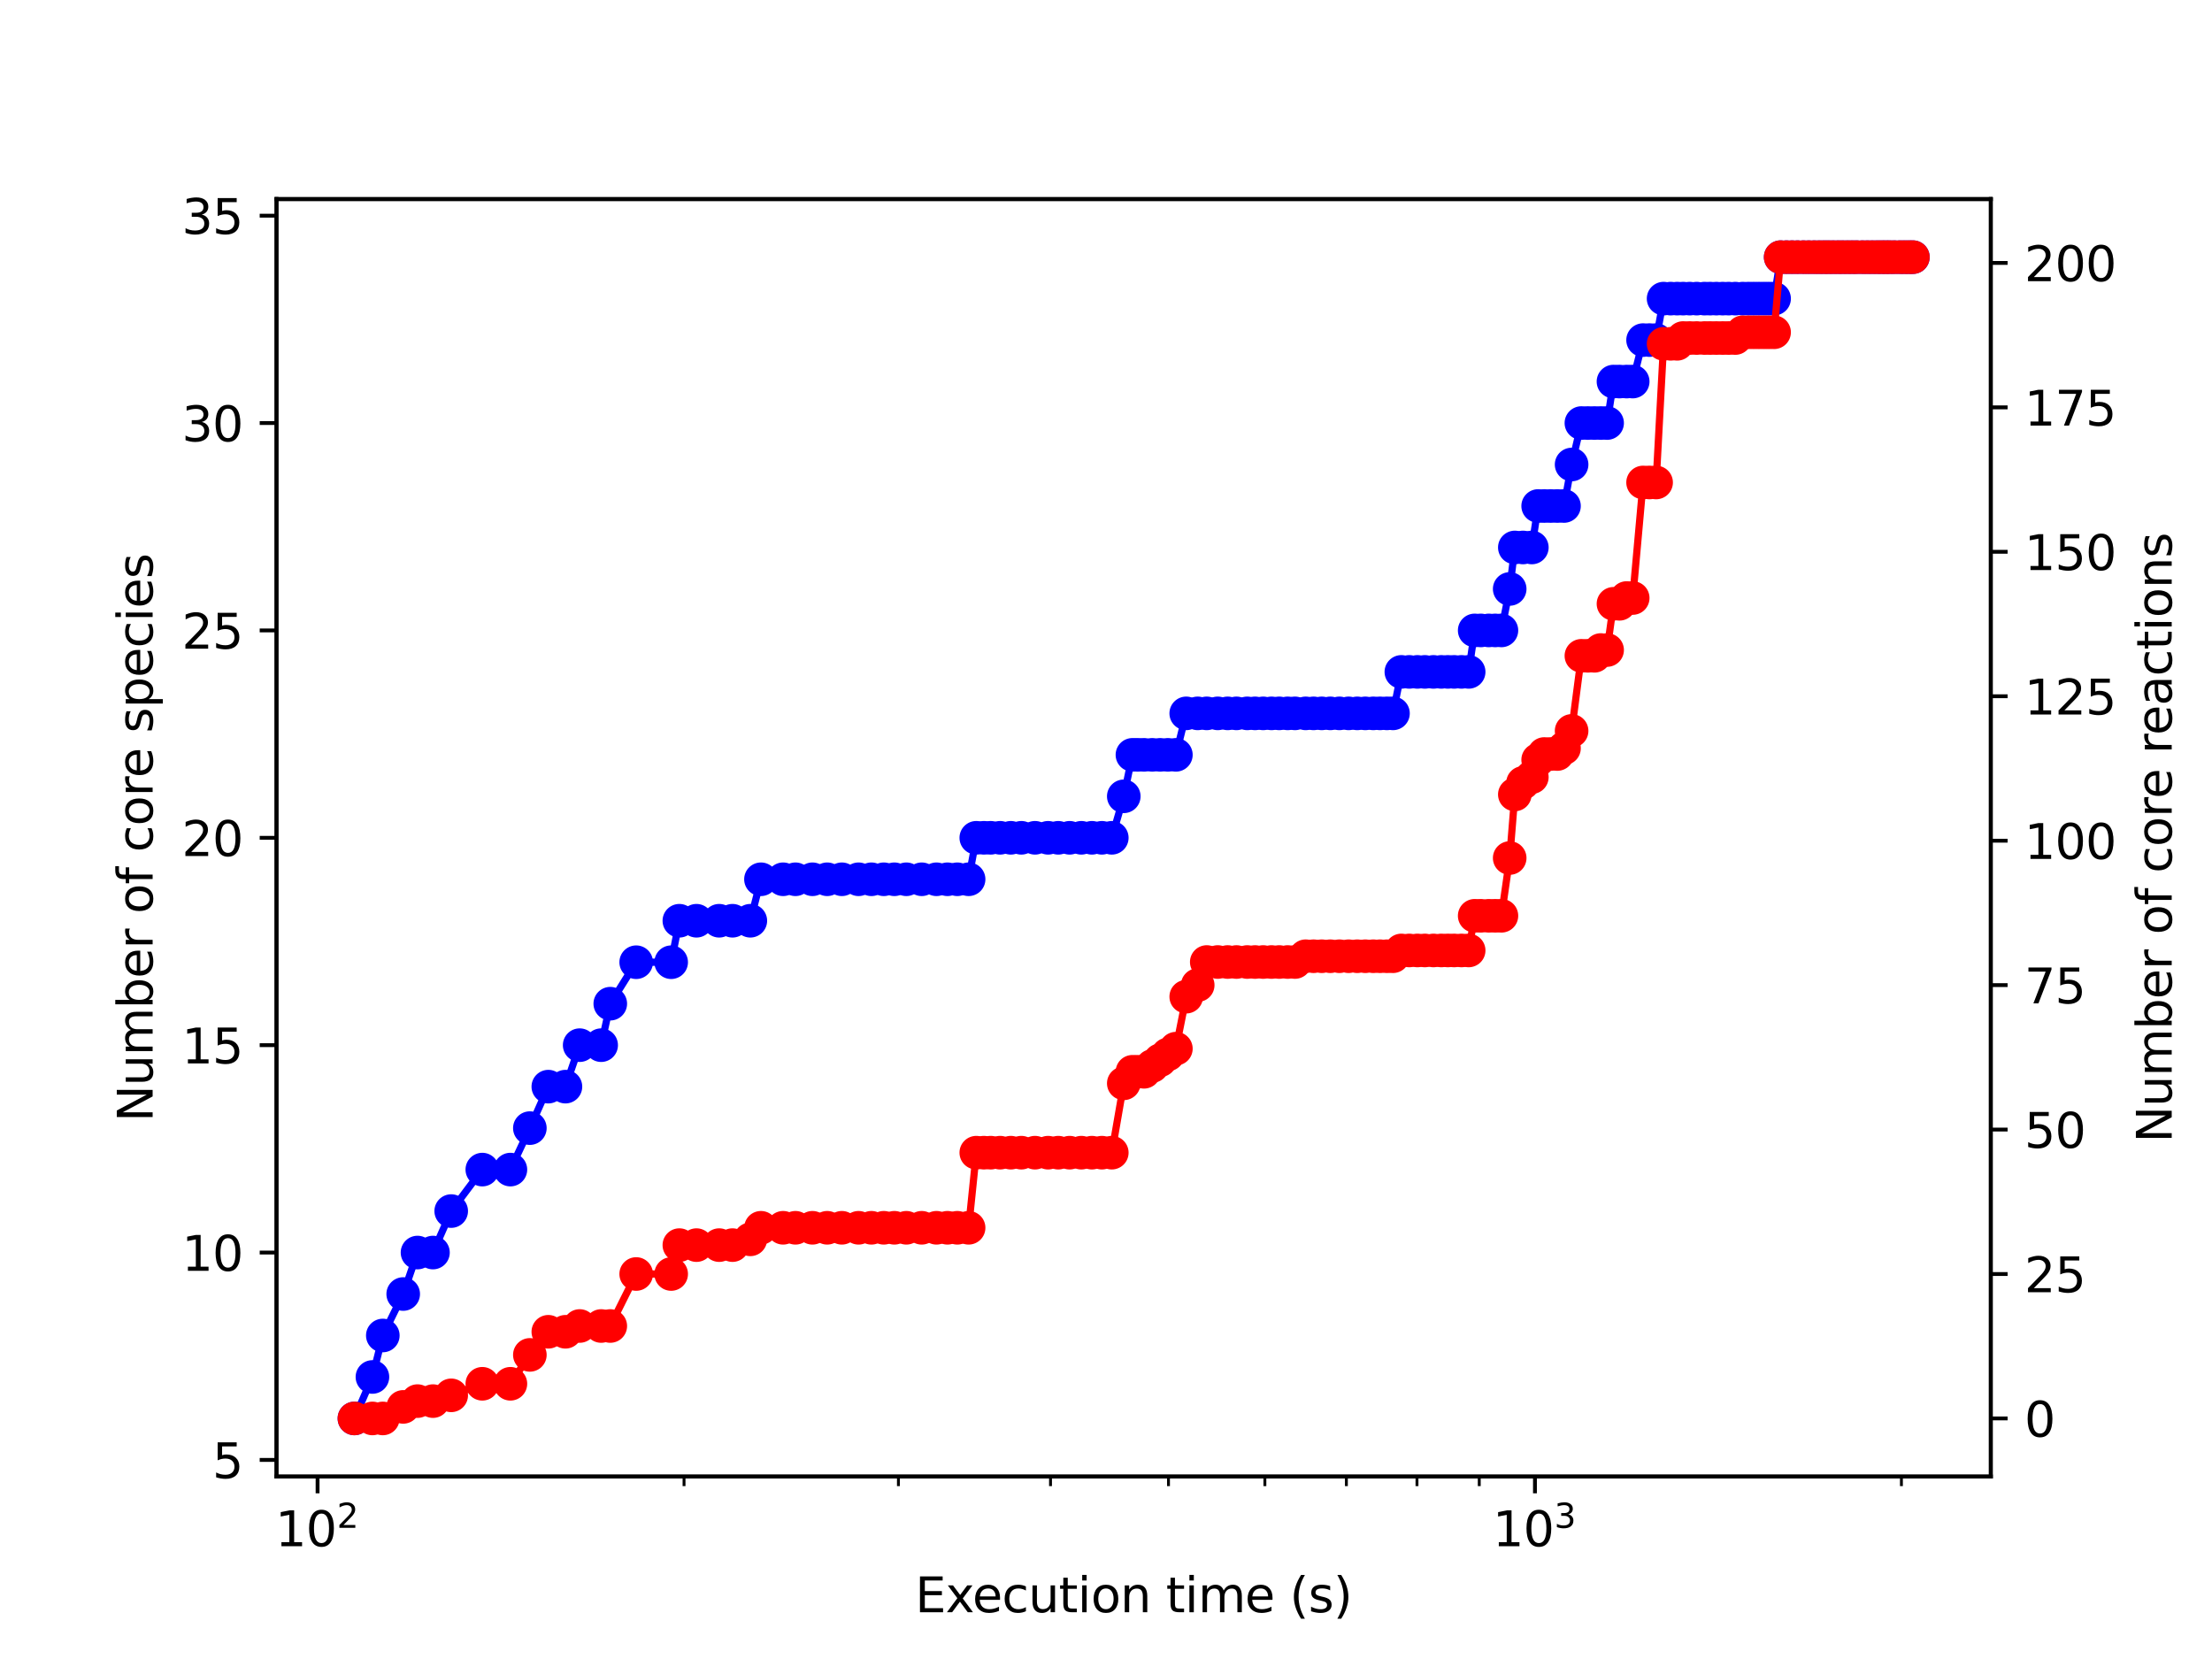 <?xml version="1.0" encoding="utf-8" standalone="no"?>
<!DOCTYPE svg PUBLIC "-//W3C//DTD SVG 1.1//EN"
  "http://www.w3.org/Graphics/SVG/1.1/DTD/svg11.dtd">
<svg xmlns:xlink="http://www.w3.org/1999/xlink" width="460.8pt" height="345.6pt" viewBox="0 0 460.8 345.6" xmlns="http://www.w3.org/2000/svg" version="1.1">
 <defs>
  <style type="text/css">*{stroke-linejoin: round; stroke-linecap: butt}</style>
 </defs>
 <g id="figure_1">
  <g id="patch_1">
   <path d="M 0 345.6 
L 460.8 345.6 
L 460.8 0 
L 0 0 
z
" style="fill: #ffffff"/>
  </g>
  <g id="axes_1">
   <g id="patch_2">
    <path d="M 57.6 307.584 
L 414.72 307.584 
L 414.72 41.472 
L 57.6 41.472 
z
" style="fill: #ffffff"/>
   </g>
   <g id="matplotlib.axis_1">
    <g id="xtick_1">
     <g id="line2d_1">
      <defs>
       <path id="me37e3f28d4" d="M 0 0 
L 0 3.5 
" style="stroke: #000000; stroke-width: 0.8"/>
      </defs>
      <g>
       <use xlink:href="#me37e3f28d4" x="66.156" y="307.584" style="stroke: #000000; stroke-width: 0.8"/>
      </g>
     </g>
     <g id="text_1">
      <!-- $\mathdefault{10^{2}}$ -->
      <g transform="translate(57.356 322.182)scale(0.1 -0.1)">
       <defs>
        <path id="DejaVuSans-31" d="M 794 531 
L 1825 531 
L 1825 4091 
L 703 3866 
L 703 4441 
L 1819 4666 
L 2450 4666 
L 2450 531 
L 3481 531 
L 3481 0 
L 794 0 
L 794 531 
z
" transform="scale(0.016)"/>
        <path id="DejaVuSans-30" d="M 2034 4250 
Q 1547 4250 1301 3770 
Q 1056 3291 1056 2328 
Q 1056 1369 1301 889 
Q 1547 409 2034 409 
Q 2525 409 2770 889 
Q 3016 1369 3016 2328 
Q 3016 3291 2770 3770 
Q 2525 4250 2034 4250 
z
M 2034 4750 
Q 2819 4750 3233 4129 
Q 3647 3509 3647 2328 
Q 3647 1150 3233 529 
Q 2819 -91 2034 -91 
Q 1250 -91 836 529 
Q 422 1150 422 2328 
Q 422 3509 836 4129 
Q 1250 4750 2034 4750 
z
" transform="scale(0.016)"/>
        <path id="DejaVuSans-32" d="M 1228 531 
L 3431 531 
L 3431 0 
L 469 0 
L 469 531 
Q 828 903 1448 1529 
Q 2069 2156 2228 2338 
Q 2531 2678 2651 2914 
Q 2772 3150 2772 3378 
Q 2772 3750 2511 3984 
Q 2250 4219 1831 4219 
Q 1534 4219 1204 4116 
Q 875 4013 500 3803 
L 500 4441 
Q 881 4594 1212 4672 
Q 1544 4750 1819 4750 
Q 2544 4750 2975 4387 
Q 3406 4025 3406 3419 
Q 3406 3131 3298 2873 
Q 3191 2616 2906 2266 
Q 2828 2175 2409 1742 
Q 1991 1309 1228 531 
z
" transform="scale(0.016)"/>
       </defs>
       <use xlink:href="#DejaVuSans-31" transform="translate(0 0.766)"/>
       <use xlink:href="#DejaVuSans-30" transform="translate(63.623 0.766)"/>
       <use xlink:href="#DejaVuSans-32" transform="translate(128.203 39.047)scale(0.7)"/>
      </g>
     </g>
    </g>
    <g id="xtick_2">
     <g id="line2d_2">
      <g>
       <use xlink:href="#me37e3f28d4" x="319.759" y="307.584" style="stroke: #000000; stroke-width: 0.8"/>
      </g>
     </g>
     <g id="text_2">
      <!-- $\mathdefault{10^{3}}$ -->
      <g transform="translate(310.959 322.182)scale(0.1 -0.1)">
       <defs>
        <path id="DejaVuSans-33" d="M 2597 2516 
Q 3050 2419 3304 2112 
Q 3559 1806 3559 1356 
Q 3559 666 3084 287 
Q 2609 -91 1734 -91 
Q 1441 -91 1130 -33 
Q 819 25 488 141 
L 488 750 
Q 750 597 1062 519 
Q 1375 441 1716 441 
Q 2309 441 2620 675 
Q 2931 909 2931 1356 
Q 2931 1769 2642 2001 
Q 2353 2234 1838 2234 
L 1294 2234 
L 1294 2753 
L 1863 2753 
Q 2328 2753 2575 2939 
Q 2822 3125 2822 3475 
Q 2822 3834 2567 4026 
Q 2313 4219 1838 4219 
Q 1578 4219 1281 4162 
Q 984 4106 628 3988 
L 628 4550 
Q 988 4650 1302 4700 
Q 1616 4750 1894 4750 
Q 2613 4750 3031 4423 
Q 3450 4097 3450 3541 
Q 3450 3153 3228 2886 
Q 3006 2619 2597 2516 
z
" transform="scale(0.016)"/>
       </defs>
       <use xlink:href="#DejaVuSans-31" transform="translate(0 0.766)"/>
       <use xlink:href="#DejaVuSans-30" transform="translate(63.623 0.766)"/>
       <use xlink:href="#DejaVuSans-33" transform="translate(128.203 39.047)scale(0.7)"/>
      </g>
     </g>
    </g>
    <g id="xtick_3">
     <g id="line2d_3">
      <defs>
       <path id="mbee9abe5e9" d="M 0 0 
L 0 2 
" style="stroke: #000000; stroke-width: 0.6"/>
      </defs>
      <g>
       <use xlink:href="#mbee9abe5e9" x="142.498" y="307.584" style="stroke: #000000; stroke-width: 0.6"/>
      </g>
     </g>
    </g>
    <g id="xtick_4">
     <g id="line2d_4">
      <g>
       <use xlink:href="#mbee9abe5e9" x="187.156" y="307.584" style="stroke: #000000; stroke-width: 0.6"/>
      </g>
     </g>
    </g>
    <g id="xtick_5">
     <g id="line2d_5">
      <g>
       <use xlink:href="#mbee9abe5e9" x="218.841" y="307.584" style="stroke: #000000; stroke-width: 0.6"/>
      </g>
     </g>
    </g>
    <g id="xtick_6">
     <g id="line2d_6">
      <g>
       <use xlink:href="#mbee9abe5e9" x="243.417" y="307.584" style="stroke: #000000; stroke-width: 0.6"/>
      </g>
     </g>
    </g>
    <g id="xtick_7">
     <g id="line2d_7">
      <g>
       <use xlink:href="#mbee9abe5e9" x="263.498" y="307.584" style="stroke: #000000; stroke-width: 0.6"/>
      </g>
     </g>
    </g>
    <g id="xtick_8">
     <g id="line2d_8">
      <g>
       <use xlink:href="#mbee9abe5e9" x="280.476" y="307.584" style="stroke: #000000; stroke-width: 0.6"/>
      </g>
     </g>
    </g>
    <g id="xtick_9">
     <g id="line2d_9">
      <g>
       <use xlink:href="#mbee9abe5e9" x="295.183" y="307.584" style="stroke: #000000; stroke-width: 0.6"/>
      </g>
     </g>
    </g>
    <g id="xtick_10">
     <g id="line2d_10">
      <g>
       <use xlink:href="#mbee9abe5e9" x="308.155" y="307.584" style="stroke: #000000; stroke-width: 0.6"/>
      </g>
     </g>
    </g>
    <g id="xtick_11">
     <g id="line2d_11">
      <g>
       <use xlink:href="#mbee9abe5e9" x="396.101" y="307.584" style="stroke: #000000; stroke-width: 0.6"/>
      </g>
     </g>
    </g>
    <g id="text_3">
     <!-- Execution time (s) -->
     <g transform="translate(190.645 335.861)scale(0.1 -0.1)">
      <defs>
       <path id="DejaVuSans-45" d="M 628 4666 
L 3578 4666 
L 3578 4134 
L 1259 4134 
L 1259 2753 
L 3481 2753 
L 3481 2222 
L 1259 2222 
L 1259 531 
L 3634 531 
L 3634 0 
L 628 0 
L 628 4666 
z
" transform="scale(0.016)"/>
       <path id="DejaVuSans-78" d="M 3513 3500 
L 2247 1797 
L 3578 0 
L 2900 0 
L 1881 1375 
L 863 0 
L 184 0 
L 1544 1831 
L 300 3500 
L 978 3500 
L 1906 2253 
L 2834 3500 
L 3513 3500 
z
" transform="scale(0.016)"/>
       <path id="DejaVuSans-65" d="M 3597 1894 
L 3597 1613 
L 953 1613 
Q 991 1019 1311 708 
Q 1631 397 2203 397 
Q 2534 397 2845 478 
Q 3156 559 3463 722 
L 3463 178 
Q 3153 47 2828 -22 
Q 2503 -91 2169 -91 
Q 1331 -91 842 396 
Q 353 884 353 1716 
Q 353 2575 817 3079 
Q 1281 3584 2069 3584 
Q 2775 3584 3186 3129 
Q 3597 2675 3597 1894 
z
M 3022 2063 
Q 3016 2534 2758 2815 
Q 2500 3097 2075 3097 
Q 1594 3097 1305 2825 
Q 1016 2553 972 2059 
L 3022 2063 
z
" transform="scale(0.016)"/>
       <path id="DejaVuSans-63" d="M 3122 3366 
L 3122 2828 
Q 2878 2963 2633 3030 
Q 2388 3097 2138 3097 
Q 1578 3097 1268 2742 
Q 959 2388 959 1747 
Q 959 1106 1268 751 
Q 1578 397 2138 397 
Q 2388 397 2633 464 
Q 2878 531 3122 666 
L 3122 134 
Q 2881 22 2623 -34 
Q 2366 -91 2075 -91 
Q 1284 -91 818 406 
Q 353 903 353 1747 
Q 353 2603 823 3093 
Q 1294 3584 2113 3584 
Q 2378 3584 2631 3529 
Q 2884 3475 3122 3366 
z
" transform="scale(0.016)"/>
       <path id="DejaVuSans-75" d="M 544 1381 
L 544 3500 
L 1119 3500 
L 1119 1403 
Q 1119 906 1312 657 
Q 1506 409 1894 409 
Q 2359 409 2629 706 
Q 2900 1003 2900 1516 
L 2900 3500 
L 3475 3500 
L 3475 0 
L 2900 0 
L 2900 538 
Q 2691 219 2414 64 
Q 2138 -91 1772 -91 
Q 1169 -91 856 284 
Q 544 659 544 1381 
z
M 1991 3584 
L 1991 3584 
z
" transform="scale(0.016)"/>
       <path id="DejaVuSans-74" d="M 1172 4494 
L 1172 3500 
L 2356 3500 
L 2356 3053 
L 1172 3053 
L 1172 1153 
Q 1172 725 1289 603 
Q 1406 481 1766 481 
L 2356 481 
L 2356 0 
L 1766 0 
Q 1100 0 847 248 
Q 594 497 594 1153 
L 594 3053 
L 172 3053 
L 172 3500 
L 594 3500 
L 594 4494 
L 1172 4494 
z
" transform="scale(0.016)"/>
       <path id="DejaVuSans-69" d="M 603 3500 
L 1178 3500 
L 1178 0 
L 603 0 
L 603 3500 
z
M 603 4863 
L 1178 4863 
L 1178 4134 
L 603 4134 
L 603 4863 
z
" transform="scale(0.016)"/>
       <path id="DejaVuSans-6f" d="M 1959 3097 
Q 1497 3097 1228 2736 
Q 959 2375 959 1747 
Q 959 1119 1226 758 
Q 1494 397 1959 397 
Q 2419 397 2687 759 
Q 2956 1122 2956 1747 
Q 2956 2369 2687 2733 
Q 2419 3097 1959 3097 
z
M 1959 3584 
Q 2709 3584 3137 3096 
Q 3566 2609 3566 1747 
Q 3566 888 3137 398 
Q 2709 -91 1959 -91 
Q 1206 -91 779 398 
Q 353 888 353 1747 
Q 353 2609 779 3096 
Q 1206 3584 1959 3584 
z
" transform="scale(0.016)"/>
       <path id="DejaVuSans-6e" d="M 3513 2113 
L 3513 0 
L 2938 0 
L 2938 2094 
Q 2938 2591 2744 2837 
Q 2550 3084 2163 3084 
Q 1697 3084 1428 2787 
Q 1159 2491 1159 1978 
L 1159 0 
L 581 0 
L 581 3500 
L 1159 3500 
L 1159 2956 
Q 1366 3272 1645 3428 
Q 1925 3584 2291 3584 
Q 2894 3584 3203 3211 
Q 3513 2838 3513 2113 
z
" transform="scale(0.016)"/>
       <path id="DejaVuSans-20" transform="scale(0.016)"/>
       <path id="DejaVuSans-6d" d="M 3328 2828 
Q 3544 3216 3844 3400 
Q 4144 3584 4550 3584 
Q 5097 3584 5394 3201 
Q 5691 2819 5691 2113 
L 5691 0 
L 5113 0 
L 5113 2094 
Q 5113 2597 4934 2840 
Q 4756 3084 4391 3084 
Q 3944 3084 3684 2787 
Q 3425 2491 3425 1978 
L 3425 0 
L 2847 0 
L 2847 2094 
Q 2847 2600 2669 2842 
Q 2491 3084 2119 3084 
Q 1678 3084 1418 2786 
Q 1159 2488 1159 1978 
L 1159 0 
L 581 0 
L 581 3500 
L 1159 3500 
L 1159 2956 
Q 1356 3278 1631 3431 
Q 1906 3584 2284 3584 
Q 2666 3584 2933 3390 
Q 3200 3197 3328 2828 
z
" transform="scale(0.016)"/>
       <path id="DejaVuSans-28" d="M 1984 4856 
Q 1566 4138 1362 3434 
Q 1159 2731 1159 2009 
Q 1159 1288 1364 580 
Q 1569 -128 1984 -844 
L 1484 -844 
Q 1016 -109 783 600 
Q 550 1309 550 2009 
Q 550 2706 781 3412 
Q 1013 4119 1484 4856 
L 1984 4856 
z
" transform="scale(0.016)"/>
       <path id="DejaVuSans-73" d="M 2834 3397 
L 2834 2853 
Q 2591 2978 2328 3040 
Q 2066 3103 1784 3103 
Q 1356 3103 1142 2972 
Q 928 2841 928 2578 
Q 928 2378 1081 2264 
Q 1234 2150 1697 2047 
L 1894 2003 
Q 2506 1872 2764 1633 
Q 3022 1394 3022 966 
Q 3022 478 2636 193 
Q 2250 -91 1575 -91 
Q 1294 -91 989 -36 
Q 684 19 347 128 
L 347 722 
Q 666 556 975 473 
Q 1284 391 1588 391 
Q 1994 391 2212 530 
Q 2431 669 2431 922 
Q 2431 1156 2273 1281 
Q 2116 1406 1581 1522 
L 1381 1569 
Q 847 1681 609 1914 
Q 372 2147 372 2553 
Q 372 3047 722 3315 
Q 1072 3584 1716 3584 
Q 2034 3584 2315 3537 
Q 2597 3491 2834 3397 
z
" transform="scale(0.016)"/>
       <path id="DejaVuSans-29" d="M 513 4856 
L 1013 4856 
Q 1481 4119 1714 3412 
Q 1947 2706 1947 2009 
Q 1947 1309 1714 600 
Q 1481 -109 1013 -844 
L 513 -844 
Q 928 -128 1133 580 
Q 1338 1288 1338 2009 
Q 1338 2731 1133 3434 
Q 928 4138 513 4856 
z
" transform="scale(0.016)"/>
      </defs>
      <use xlink:href="#DejaVuSans-45"/>
      <use xlink:href="#DejaVuSans-78" x="63.184"/>
      <use xlink:href="#DejaVuSans-65" x="119.238"/>
      <use xlink:href="#DejaVuSans-63" x="180.762"/>
      <use xlink:href="#DejaVuSans-75" x="235.742"/>
      <use xlink:href="#DejaVuSans-74" x="299.121"/>
      <use xlink:href="#DejaVuSans-69" x="338.33"/>
      <use xlink:href="#DejaVuSans-6f" x="366.113"/>
      <use xlink:href="#DejaVuSans-6e" x="427.295"/>
      <use xlink:href="#DejaVuSans-20" x="490.674"/>
      <use xlink:href="#DejaVuSans-74" x="522.461"/>
      <use xlink:href="#DejaVuSans-69" x="561.67"/>
      <use xlink:href="#DejaVuSans-6d" x="589.453"/>
      <use xlink:href="#DejaVuSans-65" x="686.865"/>
      <use xlink:href="#DejaVuSans-20" x="748.389"/>
      <use xlink:href="#DejaVuSans-28" x="780.176"/>
      <use xlink:href="#DejaVuSans-73" x="819.189"/>
      <use xlink:href="#DejaVuSans-29" x="871.289"/>
     </g>
    </g>
   </g>
   <g id="matplotlib.axis_2">
    <g id="ytick_1">
     <g id="line2d_12">
      <defs>
       <path id="mba07b3212e" d="M 0 0 
L -3.5 0 
" style="stroke: #000000; stroke-width: 0.8"/>
      </defs>
      <g>
       <use xlink:href="#mba07b3212e" x="57.6" y="304.128" style="stroke: #000000; stroke-width: 0.8"/>
      </g>
     </g>
     <g id="text_4">
      <!-- 5 -->
      <g transform="translate(44.237 307.927)scale(0.1 -0.1)">
       <defs>
        <path id="DejaVuSans-35" d="M 691 4666 
L 3169 4666 
L 3169 4134 
L 1269 4134 
L 1269 2991 
Q 1406 3038 1543 3061 
Q 1681 3084 1819 3084 
Q 2600 3084 3056 2656 
Q 3513 2228 3513 1497 
Q 3513 744 3044 326 
Q 2575 -91 1722 -91 
Q 1428 -91 1123 -41 
Q 819 9 494 109 
L 494 744 
Q 775 591 1075 516 
Q 1375 441 1709 441 
Q 2250 441 2565 725 
Q 2881 1009 2881 1497 
Q 2881 1984 2565 2268 
Q 2250 2553 1709 2553 
Q 1456 2553 1204 2497 
Q 953 2441 691 2322 
L 691 4666 
z
" transform="scale(0.016)"/>
       </defs>
       <use xlink:href="#DejaVuSans-35"/>
      </g>
     </g>
    </g>
    <g id="ytick_2">
     <g id="line2d_13">
      <g>
       <use xlink:href="#mba07b3212e" x="57.6" y="260.928" style="stroke: #000000; stroke-width: 0.8"/>
      </g>
     </g>
     <g id="text_5">
      <!-- 10 -->
      <g transform="translate(37.875 264.727)scale(0.1 -0.1)">
       <use xlink:href="#DejaVuSans-31"/>
       <use xlink:href="#DejaVuSans-30" x="63.623"/>
      </g>
     </g>
    </g>
    <g id="ytick_3">
     <g id="line2d_14">
      <g>
       <use xlink:href="#mba07b3212e" x="57.6" y="217.728" style="stroke: #000000; stroke-width: 0.8"/>
      </g>
     </g>
     <g id="text_6">
      <!-- 15 -->
      <g transform="translate(37.875 221.527)scale(0.1 -0.1)">
       <use xlink:href="#DejaVuSans-31"/>
       <use xlink:href="#DejaVuSans-35" x="63.623"/>
      </g>
     </g>
    </g>
    <g id="ytick_4">
     <g id="line2d_15">
      <g>
       <use xlink:href="#mba07b3212e" x="57.6" y="174.528" style="stroke: #000000; stroke-width: 0.8"/>
      </g>
     </g>
     <g id="text_7">
      <!-- 20 -->
      <g transform="translate(37.875 178.327)scale(0.1 -0.1)">
       <use xlink:href="#DejaVuSans-32"/>
       <use xlink:href="#DejaVuSans-30" x="63.623"/>
      </g>
     </g>
    </g>
    <g id="ytick_5">
     <g id="line2d_16">
      <g>
       <use xlink:href="#mba07b3212e" x="57.6" y="131.328" style="stroke: #000000; stroke-width: 0.8"/>
      </g>
     </g>
     <g id="text_8">
      <!-- 25 -->
      <g transform="translate(37.875 135.127)scale(0.1 -0.1)">
       <use xlink:href="#DejaVuSans-32"/>
       <use xlink:href="#DejaVuSans-35" x="63.623"/>
      </g>
     </g>
    </g>
    <g id="ytick_6">
     <g id="line2d_17">
      <g>
       <use xlink:href="#mba07b3212e" x="57.6" y="88.128" style="stroke: #000000; stroke-width: 0.8"/>
      </g>
     </g>
     <g id="text_9">
      <!-- 30 -->
      <g transform="translate(37.875 91.927)scale(0.1 -0.1)">
       <use xlink:href="#DejaVuSans-33"/>
       <use xlink:href="#DejaVuSans-30" x="63.623"/>
      </g>
     </g>
    </g>
    <g id="ytick_7">
     <g id="line2d_18">
      <g>
       <use xlink:href="#mba07b3212e" x="57.6" y="44.928" style="stroke: #000000; stroke-width: 0.8"/>
      </g>
     </g>
     <g id="text_10">
      <!-- 35 -->
      <g transform="translate(37.875 48.727)scale(0.1 -0.1)">
       <use xlink:href="#DejaVuSans-33"/>
       <use xlink:href="#DejaVuSans-35" x="63.623"/>
      </g>
     </g>
    </g>
    <g id="text_11">
     <!-- Number of core species -->
     <g transform="translate(31.795 233.704)rotate(-90)scale(0.1 -0.1)">
      <defs>
       <path id="DejaVuSans-4e" d="M 628 4666 
L 1478 4666 
L 3547 763 
L 3547 4666 
L 4159 4666 
L 4159 0 
L 3309 0 
L 1241 3903 
L 1241 0 
L 628 0 
L 628 4666 
z
" transform="scale(0.016)"/>
       <path id="DejaVuSans-62" d="M 3116 1747 
Q 3116 2381 2855 2742 
Q 2594 3103 2138 3103 
Q 1681 3103 1420 2742 
Q 1159 2381 1159 1747 
Q 1159 1113 1420 752 
Q 1681 391 2138 391 
Q 2594 391 2855 752 
Q 3116 1113 3116 1747 
z
M 1159 2969 
Q 1341 3281 1617 3432 
Q 1894 3584 2278 3584 
Q 2916 3584 3314 3078 
Q 3713 2572 3713 1747 
Q 3713 922 3314 415 
Q 2916 -91 2278 -91 
Q 1894 -91 1617 61 
Q 1341 213 1159 525 
L 1159 0 
L 581 0 
L 581 4863 
L 1159 4863 
L 1159 2969 
z
" transform="scale(0.016)"/>
       <path id="DejaVuSans-72" d="M 2631 2963 
Q 2534 3019 2420 3045 
Q 2306 3072 2169 3072 
Q 1681 3072 1420 2755 
Q 1159 2438 1159 1844 
L 1159 0 
L 581 0 
L 581 3500 
L 1159 3500 
L 1159 2956 
Q 1341 3275 1631 3429 
Q 1922 3584 2338 3584 
Q 2397 3584 2469 3576 
Q 2541 3569 2628 3553 
L 2631 2963 
z
" transform="scale(0.016)"/>
       <path id="DejaVuSans-66" d="M 2375 4863 
L 2375 4384 
L 1825 4384 
Q 1516 4384 1395 4259 
Q 1275 4134 1275 3809 
L 1275 3500 
L 2222 3500 
L 2222 3053 
L 1275 3053 
L 1275 0 
L 697 0 
L 697 3053 
L 147 3053 
L 147 3500 
L 697 3500 
L 697 3744 
Q 697 4328 969 4595 
Q 1241 4863 1831 4863 
L 2375 4863 
z
" transform="scale(0.016)"/>
       <path id="DejaVuSans-70" d="M 1159 525 
L 1159 -1331 
L 581 -1331 
L 581 3500 
L 1159 3500 
L 1159 2969 
Q 1341 3281 1617 3432 
Q 1894 3584 2278 3584 
Q 2916 3584 3314 3078 
Q 3713 2572 3713 1747 
Q 3713 922 3314 415 
Q 2916 -91 2278 -91 
Q 1894 -91 1617 61 
Q 1341 213 1159 525 
z
M 3116 1747 
Q 3116 2381 2855 2742 
Q 2594 3103 2138 3103 
Q 1681 3103 1420 2742 
Q 1159 2381 1159 1747 
Q 1159 1113 1420 752 
Q 1681 391 2138 391 
Q 2594 391 2855 752 
Q 3116 1113 3116 1747 
z
" transform="scale(0.016)"/>
      </defs>
      <use xlink:href="#DejaVuSans-4e"/>
      <use xlink:href="#DejaVuSans-75" x="74.805"/>
      <use xlink:href="#DejaVuSans-6d" x="138.184"/>
      <use xlink:href="#DejaVuSans-62" x="235.596"/>
      <use xlink:href="#DejaVuSans-65" x="299.072"/>
      <use xlink:href="#DejaVuSans-72" x="360.596"/>
      <use xlink:href="#DejaVuSans-20" x="401.709"/>
      <use xlink:href="#DejaVuSans-6f" x="433.496"/>
      <use xlink:href="#DejaVuSans-66" x="494.678"/>
      <use xlink:href="#DejaVuSans-20" x="529.883"/>
      <use xlink:href="#DejaVuSans-63" x="561.67"/>
      <use xlink:href="#DejaVuSans-6f" x="616.65"/>
      <use xlink:href="#DejaVuSans-72" x="677.832"/>
      <use xlink:href="#DejaVuSans-65" x="716.695"/>
      <use xlink:href="#DejaVuSans-20" x="778.219"/>
      <use xlink:href="#DejaVuSans-73" x="810.006"/>
      <use xlink:href="#DejaVuSans-70" x="862.105"/>
      <use xlink:href="#DejaVuSans-65" x="925.582"/>
      <use xlink:href="#DejaVuSans-63" x="987.105"/>
      <use xlink:href="#DejaVuSans-69" x="1042.086"/>
      <use xlink:href="#DejaVuSans-65" x="1069.869"/>
      <use xlink:href="#DejaVuSans-73" x="1131.393"/>
     </g>
    </g>
   </g>
   <g id="line2d_19">
    <path d="M 73.833 295.488 
L 77.584 286.848 
L 79.748 278.208 
L 83.995 269.568 
L 86.974 260.928 
L 90.196 260.928 
L 93.994 252.288 
L 100.474 243.648 
L 106.326 243.648 
L 110.379 235.008 
L 114.225 226.368 
L 117.791 226.368 
L 120.757 217.728 
L 125.232 217.728 
L 127.132 209.088 
L 132.531 200.448 
L 139.818 200.448 
L 141.523 191.808 
L 156.307 191.808 
L 158.523 183.168 
L 201.778 183.168 
L 203.379 174.528 
L 231.606 174.528 
L 234.104 165.888 
L 235.906 157.248 
L 244.957 157.248 
L 247.114 148.608 
L 290.184 148.608 
L 291.929 139.968 
L 305.95 139.968 
L 307.204 131.328 
L 312.774 131.328 
L 314.497 122.688 
L 315.567 114.048 
L 319.11 114.048 
L 320.427 105.408 
L 325.81 105.408 
L 327.395 96.768 
L 329.434 88.128 
L 334.792 88.128 
L 336.116 79.488 
L 340.124 79.488 
L 342.283 70.848 
L 344.998 70.848 
L 346.556 62.208 
L 369.577 62.208 
L 370.946 53.568 
L 398.487 53.568 
L 398.487 53.568 
" clip-path="url(#pb08f493ce6)" style="fill: none; stroke: #0000ff; stroke-width: 1.5; stroke-linecap: square"/>
    <defs>
     <path id="m11379d3760" d="M 0 3 
C 0.796 3 1.559 2.684 2.121 2.121 
C 2.684 1.559 3 0.796 3 0 
C 3 -0.796 2.684 -1.559 2.121 -2.121 
C 1.559 -2.684 0.796 -3 0 -3 
C -0.796 -3 -1.559 -2.684 -2.121 -2.121 
C -2.684 -1.559 -3 -0.796 -3 0 
C -3 0.796 -2.684 1.559 -2.121 2.121 
C -1.559 2.684 -0.796 3 0 3 
z
" style="stroke: #0000ff"/>
    </defs>
    <g clip-path="url(#pb08f493ce6)">
     <use xlink:href="#m11379d3760" x="73.833" y="295.488" style="fill: #0000ff; stroke: #0000ff"/>
     <use xlink:href="#m11379d3760" x="77.584" y="286.848" style="fill: #0000ff; stroke: #0000ff"/>
     <use xlink:href="#m11379d3760" x="79.748" y="278.208" style="fill: #0000ff; stroke: #0000ff"/>
     <use xlink:href="#m11379d3760" x="83.995" y="269.568" style="fill: #0000ff; stroke: #0000ff"/>
     <use xlink:href="#m11379d3760" x="86.974" y="260.928" style="fill: #0000ff; stroke: #0000ff"/>
     <use xlink:href="#m11379d3760" x="90.196" y="260.928" style="fill: #0000ff; stroke: #0000ff"/>
     <use xlink:href="#m11379d3760" x="93.994" y="252.288" style="fill: #0000ff; stroke: #0000ff"/>
     <use xlink:href="#m11379d3760" x="100.474" y="243.648" style="fill: #0000ff; stroke: #0000ff"/>
     <use xlink:href="#m11379d3760" x="106.326" y="243.648" style="fill: #0000ff; stroke: #0000ff"/>
     <use xlink:href="#m11379d3760" x="110.379" y="235.008" style="fill: #0000ff; stroke: #0000ff"/>
     <use xlink:href="#m11379d3760" x="114.225" y="226.368" style="fill: #0000ff; stroke: #0000ff"/>
     <use xlink:href="#m11379d3760" x="117.791" y="226.368" style="fill: #0000ff; stroke: #0000ff"/>
     <use xlink:href="#m11379d3760" x="120.757" y="217.728" style="fill: #0000ff; stroke: #0000ff"/>
     <use xlink:href="#m11379d3760" x="125.232" y="217.728" style="fill: #0000ff; stroke: #0000ff"/>
     <use xlink:href="#m11379d3760" x="127.132" y="209.088" style="fill: #0000ff; stroke: #0000ff"/>
     <use xlink:href="#m11379d3760" x="132.531" y="200.448" style="fill: #0000ff; stroke: #0000ff"/>
     <use xlink:href="#m11379d3760" x="139.818" y="200.448" style="fill: #0000ff; stroke: #0000ff"/>
     <use xlink:href="#m11379d3760" x="141.523" y="191.808" style="fill: #0000ff; stroke: #0000ff"/>
     <use xlink:href="#m11379d3760" x="145.088" y="191.808" style="fill: #0000ff; stroke: #0000ff"/>
     <use xlink:href="#m11379d3760" x="149.817" y="191.808" style="fill: #0000ff; stroke: #0000ff"/>
     <use xlink:href="#m11379d3760" x="152.591" y="191.808" style="fill: #0000ff; stroke: #0000ff"/>
     <use xlink:href="#m11379d3760" x="156.307" y="191.808" style="fill: #0000ff; stroke: #0000ff"/>
     <use xlink:href="#m11379d3760" x="158.523" y="183.168" style="fill: #0000ff; stroke: #0000ff"/>
     <use xlink:href="#m11379d3760" x="163.135" y="183.168" style="fill: #0000ff; stroke: #0000ff"/>
     <use xlink:href="#m11379d3760" x="165.705" y="183.168" style="fill: #0000ff; stroke: #0000ff"/>
     <use xlink:href="#m11379d3760" x="169.248" y="183.168" style="fill: #0000ff; stroke: #0000ff"/>
     <use xlink:href="#m11379d3760" x="172.318" y="183.168" style="fill: #0000ff; stroke: #0000ff"/>
     <use xlink:href="#m11379d3760" x="175.375" y="183.168" style="fill: #0000ff; stroke: #0000ff"/>
     <use xlink:href="#m11379d3760" x="178.85" y="183.168" style="fill: #0000ff; stroke: #0000ff"/>
     <use xlink:href="#m11379d3760" x="181.533" y="183.168" style="fill: #0000ff; stroke: #0000ff"/>
     <use xlink:href="#m11379d3760" x="184.109" y="183.168" style="fill: #0000ff; stroke: #0000ff"/>
     <use xlink:href="#m11379d3760" x="186.314" y="183.168" style="fill: #0000ff; stroke: #0000ff"/>
     <use xlink:href="#m11379d3760" x="188.806" y="183.168" style="fill: #0000ff; stroke: #0000ff"/>
     <use xlink:href="#m11379d3760" x="192.009" y="183.168" style="fill: #0000ff; stroke: #0000ff"/>
     <use xlink:href="#m11379d3760" x="195.084" y="183.168" style="fill: #0000ff; stroke: #0000ff"/>
     <use xlink:href="#m11379d3760" x="197.374" y="183.168" style="fill: #0000ff; stroke: #0000ff"/>
     <use xlink:href="#m11379d3760" x="199.429" y="183.168" style="fill: #0000ff; stroke: #0000ff"/>
     <use xlink:href="#m11379d3760" x="201.778" y="183.168" style="fill: #0000ff; stroke: #0000ff"/>
     <use xlink:href="#m11379d3760" x="203.379" y="174.528" style="fill: #0000ff; stroke: #0000ff"/>
     <use xlink:href="#m11379d3760" x="204.961" y="174.528" style="fill: #0000ff; stroke: #0000ff"/>
     <use xlink:href="#m11379d3760" x="206.382" y="174.528" style="fill: #0000ff; stroke: #0000ff"/>
     <use xlink:href="#m11379d3760" x="208.341" y="174.528" style="fill: #0000ff; stroke: #0000ff"/>
     <use xlink:href="#m11379d3760" x="210.568" y="174.528" style="fill: #0000ff; stroke: #0000ff"/>
     <use xlink:href="#m11379d3760" x="212.76" y="174.528" style="fill: #0000ff; stroke: #0000ff"/>
     <use xlink:href="#m11379d3760" x="215.609" y="174.528" style="fill: #0000ff; stroke: #0000ff"/>
     <use xlink:href="#m11379d3760" x="218.332" y="174.528" style="fill: #0000ff; stroke: #0000ff"/>
     <use xlink:href="#m11379d3760" x="220.455" y="174.528" style="fill: #0000ff; stroke: #0000ff"/>
     <use xlink:href="#m11379d3760" x="222.821" y="174.528" style="fill: #0000ff; stroke: #0000ff"/>
     <use xlink:href="#m11379d3760" x="225.26" y="174.528" style="fill: #0000ff; stroke: #0000ff"/>
     <use xlink:href="#m11379d3760" x="227.463" y="174.528" style="fill: #0000ff; stroke: #0000ff"/>
     <use xlink:href="#m11379d3760" x="229.541" y="174.528" style="fill: #0000ff; stroke: #0000ff"/>
     <use xlink:href="#m11379d3760" x="231.606" y="174.528" style="fill: #0000ff; stroke: #0000ff"/>
     <use xlink:href="#m11379d3760" x="234.104" y="165.888" style="fill: #0000ff; stroke: #0000ff"/>
     <use xlink:href="#m11379d3760" x="235.906" y="157.248" style="fill: #0000ff; stroke: #0000ff"/>
     <use xlink:href="#m11379d3760" x="237.004" y="157.248" style="fill: #0000ff; stroke: #0000ff"/>
     <use xlink:href="#m11379d3760" x="238.323" y="157.248" style="fill: #0000ff; stroke: #0000ff"/>
     <use xlink:href="#m11379d3760" x="240.03" y="157.248" style="fill: #0000ff; stroke: #0000ff"/>
     <use xlink:href="#m11379d3760" x="241.677" y="157.248" style="fill: #0000ff; stroke: #0000ff"/>
     <use xlink:href="#m11379d3760" x="243.29" y="157.248" style="fill: #0000ff; stroke: #0000ff"/>
     <use xlink:href="#m11379d3760" x="244.957" y="157.248" style="fill: #0000ff; stroke: #0000ff"/>
     <use xlink:href="#m11379d3760" x="247.114" y="148.608" style="fill: #0000ff; stroke: #0000ff"/>
     <use xlink:href="#m11379d3760" x="249.504" y="148.608" style="fill: #0000ff; stroke: #0000ff"/>
     <use xlink:href="#m11379d3760" x="251.39" y="148.608" style="fill: #0000ff; stroke: #0000ff"/>
     <use xlink:href="#m11379d3760" x="253.679" y="148.608" style="fill: #0000ff; stroke: #0000ff"/>
     <use xlink:href="#m11379d3760" x="255.748" y="148.608" style="fill: #0000ff; stroke: #0000ff"/>
     <use xlink:href="#m11379d3760" x="257.579" y="148.608" style="fill: #0000ff; stroke: #0000ff"/>
     <use xlink:href="#m11379d3760" x="259.822" y="148.608" style="fill: #0000ff; stroke: #0000ff"/>
     <use xlink:href="#m11379d3760" x="261.446" y="148.608" style="fill: #0000ff; stroke: #0000ff"/>
     <use xlink:href="#m11379d3760" x="263.143" y="148.608" style="fill: #0000ff; stroke: #0000ff"/>
     <use xlink:href="#m11379d3760" x="264.881" y="148.608" style="fill: #0000ff; stroke: #0000ff"/>
     <use xlink:href="#m11379d3760" x="266.481" y="148.608" style="fill: #0000ff; stroke: #0000ff"/>
     <use xlink:href="#m11379d3760" x="268.243" y="148.608" style="fill: #0000ff; stroke: #0000ff"/>
     <use xlink:href="#m11379d3760" x="269.77" y="148.608" style="fill: #0000ff; stroke: #0000ff"/>
     <use xlink:href="#m11379d3760" x="271.996" y="148.608" style="fill: #0000ff; stroke: #0000ff"/>
     <use xlink:href="#m11379d3760" x="273.639" y="148.608" style="fill: #0000ff; stroke: #0000ff"/>
     <use xlink:href="#m11379d3760" x="275.346" y="148.608" style="fill: #0000ff; stroke: #0000ff"/>
     <use xlink:href="#m11379d3760" x="277.13" y="148.608" style="fill: #0000ff; stroke: #0000ff"/>
     <use xlink:href="#m11379d3760" x="279.017" y="148.608" style="fill: #0000ff; stroke: #0000ff"/>
     <use xlink:href="#m11379d3760" x="280.939" y="148.608" style="fill: #0000ff; stroke: #0000ff"/>
     <use xlink:href="#m11379d3760" x="282.74" y="148.608" style="fill: #0000ff; stroke: #0000ff"/>
     <use xlink:href="#m11379d3760" x="284.417" y="148.608" style="fill: #0000ff; stroke: #0000ff"/>
     <use xlink:href="#m11379d3760" x="286.081" y="148.608" style="fill: #0000ff; stroke: #0000ff"/>
     <use xlink:href="#m11379d3760" x="287.487" y="148.608" style="fill: #0000ff; stroke: #0000ff"/>
     <use xlink:href="#m11379d3760" x="288.918" y="148.608" style="fill: #0000ff; stroke: #0000ff"/>
     <use xlink:href="#m11379d3760" x="290.184" y="148.608" style="fill: #0000ff; stroke: #0000ff"/>
     <use xlink:href="#m11379d3760" x="291.929" y="139.968" style="fill: #0000ff; stroke: #0000ff"/>
     <use xlink:href="#m11379d3760" x="293.574" y="139.968" style="fill: #0000ff; stroke: #0000ff"/>
     <use xlink:href="#m11379d3760" x="295.272" y="139.968" style="fill: #0000ff; stroke: #0000ff"/>
     <use xlink:href="#m11379d3760" x="296.823" y="139.968" style="fill: #0000ff; stroke: #0000ff"/>
     <use xlink:href="#m11379d3760" x="298.618" y="139.968" style="fill: #0000ff; stroke: #0000ff"/>
     <use xlink:href="#m11379d3760" x="300.25" y="139.968" style="fill: #0000ff; stroke: #0000ff"/>
     <use xlink:href="#m11379d3760" x="301.617" y="139.968" style="fill: #0000ff; stroke: #0000ff"/>
     <use xlink:href="#m11379d3760" x="302.927" y="139.968" style="fill: #0000ff; stroke: #0000ff"/>
     <use xlink:href="#m11379d3760" x="304.455" y="139.968" style="fill: #0000ff; stroke: #0000ff"/>
     <use xlink:href="#m11379d3760" x="305.95" y="139.968" style="fill: #0000ff; stroke: #0000ff"/>
     <use xlink:href="#m11379d3760" x="307.204" y="131.328" style="fill: #0000ff; stroke: #0000ff"/>
     <use xlink:href="#m11379d3760" x="308.481" y="131.328" style="fill: #0000ff; stroke: #0000ff"/>
     <use xlink:href="#m11379d3760" x="310.142" y="131.328" style="fill: #0000ff; stroke: #0000ff"/>
     <use xlink:href="#m11379d3760" x="311.478" y="131.328" style="fill: #0000ff; stroke: #0000ff"/>
     <use xlink:href="#m11379d3760" x="312.774" y="131.328" style="fill: #0000ff; stroke: #0000ff"/>
     <use xlink:href="#m11379d3760" x="314.497" y="122.688" style="fill: #0000ff; stroke: #0000ff"/>
     <use xlink:href="#m11379d3760" x="315.567" y="114.048" style="fill: #0000ff; stroke: #0000ff"/>
     <use xlink:href="#m11379d3760" x="317.268" y="114.048" style="fill: #0000ff; stroke: #0000ff"/>
     <use xlink:href="#m11379d3760" x="319.11" y="114.048" style="fill: #0000ff; stroke: #0000ff"/>
     <use xlink:href="#m11379d3760" x="320.427" y="105.408" style="fill: #0000ff; stroke: #0000ff"/>
     <use xlink:href="#m11379d3760" x="321.698" y="105.408" style="fill: #0000ff; stroke: #0000ff"/>
     <use xlink:href="#m11379d3760" x="323.041" y="105.408" style="fill: #0000ff; stroke: #0000ff"/>
     <use xlink:href="#m11379d3760" x="324.417" y="105.408" style="fill: #0000ff; stroke: #0000ff"/>
     <use xlink:href="#m11379d3760" x="325.81" y="105.408" style="fill: #0000ff; stroke: #0000ff"/>
     <use xlink:href="#m11379d3760" x="327.395" y="96.768" style="fill: #0000ff; stroke: #0000ff"/>
     <use xlink:href="#m11379d3760" x="329.434" y="88.128" style="fill: #0000ff; stroke: #0000ff"/>
     <use xlink:href="#m11379d3760" x="330.789" y="88.128" style="fill: #0000ff; stroke: #0000ff"/>
     <use xlink:href="#m11379d3760" x="332.143" y="88.128" style="fill: #0000ff; stroke: #0000ff"/>
     <use xlink:href="#m11379d3760" x="333.473" y="88.128" style="fill: #0000ff; stroke: #0000ff"/>
     <use xlink:href="#m11379d3760" x="334.792" y="88.128" style="fill: #0000ff; stroke: #0000ff"/>
     <use xlink:href="#m11379d3760" x="336.116" y="79.488" style="fill: #0000ff; stroke: #0000ff"/>
     <use xlink:href="#m11379d3760" x="337.36" y="79.488" style="fill: #0000ff; stroke: #0000ff"/>
     <use xlink:href="#m11379d3760" x="338.864" y="79.488" style="fill: #0000ff; stroke: #0000ff"/>
     <use xlink:href="#m11379d3760" x="340.124" y="79.488" style="fill: #0000ff; stroke: #0000ff"/>
     <use xlink:href="#m11379d3760" x="342.283" y="70.848" style="fill: #0000ff; stroke: #0000ff"/>
     <use xlink:href="#m11379d3760" x="343.614" y="70.848" style="fill: #0000ff; stroke: #0000ff"/>
     <use xlink:href="#m11379d3760" x="344.998" y="70.848" style="fill: #0000ff; stroke: #0000ff"/>
     <use xlink:href="#m11379d3760" x="346.556" y="62.208" style="fill: #0000ff; stroke: #0000ff"/>
     <use xlink:href="#m11379d3760" x="348.033" y="62.208" style="fill: #0000ff; stroke: #0000ff"/>
     <use xlink:href="#m11379d3760" x="349.383" y="62.208" style="fill: #0000ff; stroke: #0000ff"/>
     <use xlink:href="#m11379d3760" x="350.632" y="62.208" style="fill: #0000ff; stroke: #0000ff"/>
     <use xlink:href="#m11379d3760" x="352" y="62.208" style="fill: #0000ff; stroke: #0000ff"/>
     <use xlink:href="#m11379d3760" x="353.45" y="62.208" style="fill: #0000ff; stroke: #0000ff"/>
     <use xlink:href="#m11379d3760" x="355.083" y="62.208" style="fill: #0000ff; stroke: #0000ff"/>
     <use xlink:href="#m11379d3760" x="356.264" y="62.208" style="fill: #0000ff; stroke: #0000ff"/>
     <use xlink:href="#m11379d3760" x="357.546" y="62.208" style="fill: #0000ff; stroke: #0000ff"/>
     <use xlink:href="#m11379d3760" x="358.865" y="62.208" style="fill: #0000ff; stroke: #0000ff"/>
     <use xlink:href="#m11379d3760" x="360.106" y="62.208" style="fill: #0000ff; stroke: #0000ff"/>
     <use xlink:href="#m11379d3760" x="361.494" y="62.208" style="fill: #0000ff; stroke: #0000ff"/>
     <use xlink:href="#m11379d3760" x="363.058" y="62.208" style="fill: #0000ff; stroke: #0000ff"/>
     <use xlink:href="#m11379d3760" x="364.253" y="62.208" style="fill: #0000ff; stroke: #0000ff"/>
     <use xlink:href="#m11379d3760" x="365.326" y="62.208" style="fill: #0000ff; stroke: #0000ff"/>
     <use xlink:href="#m11379d3760" x="366.39" y="62.208" style="fill: #0000ff; stroke: #0000ff"/>
     <use xlink:href="#m11379d3760" x="367.452" y="62.208" style="fill: #0000ff; stroke: #0000ff"/>
     <use xlink:href="#m11379d3760" x="368.485" y="62.208" style="fill: #0000ff; stroke: #0000ff"/>
     <use xlink:href="#m11379d3760" x="369.577" y="62.208" style="fill: #0000ff; stroke: #0000ff"/>
     <use xlink:href="#m11379d3760" x="370.946" y="53.568" style="fill: #0000ff; stroke: #0000ff"/>
     <use xlink:href="#m11379d3760" x="372.159" y="53.568" style="fill: #0000ff; stroke: #0000ff"/>
     <use xlink:href="#m11379d3760" x="373.317" y="53.568" style="fill: #0000ff; stroke: #0000ff"/>
     <use xlink:href="#m11379d3760" x="374.467" y="53.568" style="fill: #0000ff; stroke: #0000ff"/>
     <use xlink:href="#m11379d3760" x="375.686" y="53.568" style="fill: #0000ff; stroke: #0000ff"/>
     <use xlink:href="#m11379d3760" x="376.803" y="53.568" style="fill: #0000ff; stroke: #0000ff"/>
     <use xlink:href="#m11379d3760" x="377.93" y="53.568" style="fill: #0000ff; stroke: #0000ff"/>
     <use xlink:href="#m11379d3760" x="378.983" y="53.568" style="fill: #0000ff; stroke: #0000ff"/>
     <use xlink:href="#m11379d3760" x="379.967" y="53.568" style="fill: #0000ff; stroke: #0000ff"/>
     <use xlink:href="#m11379d3760" x="380.899" y="53.568" style="fill: #0000ff; stroke: #0000ff"/>
     <use xlink:href="#m11379d3760" x="381.881" y="53.568" style="fill: #0000ff; stroke: #0000ff"/>
     <use xlink:href="#m11379d3760" x="382.908" y="53.568" style="fill: #0000ff; stroke: #0000ff"/>
     <use xlink:href="#m11379d3760" x="383.866" y="53.568" style="fill: #0000ff; stroke: #0000ff"/>
     <use xlink:href="#m11379d3760" x="384.866" y="53.568" style="fill: #0000ff; stroke: #0000ff"/>
     <use xlink:href="#m11379d3760" x="385.836" y="53.568" style="fill: #0000ff; stroke: #0000ff"/>
     <use xlink:href="#m11379d3760" x="386.789" y="53.568" style="fill: #0000ff; stroke: #0000ff"/>
     <use xlink:href="#m11379d3760" x="387.968" y="53.568" style="fill: #0000ff; stroke: #0000ff"/>
     <use xlink:href="#m11379d3760" x="389.016" y="53.568" style="fill: #0000ff; stroke: #0000ff"/>
     <use xlink:href="#m11379d3760" x="390.042" y="53.568" style="fill: #0000ff; stroke: #0000ff"/>
     <use xlink:href="#m11379d3760" x="391.046" y="53.568" style="fill: #0000ff; stroke: #0000ff"/>
     <use xlink:href="#m11379d3760" x="391.954" y="53.568" style="fill: #0000ff; stroke: #0000ff"/>
     <use xlink:href="#m11379d3760" x="392.809" y="53.568" style="fill: #0000ff; stroke: #0000ff"/>
     <use xlink:href="#m11379d3760" x="393.653" y="53.568" style="fill: #0000ff; stroke: #0000ff"/>
     <use xlink:href="#m11379d3760" x="394.641" y="53.568" style="fill: #0000ff; stroke: #0000ff"/>
     <use xlink:href="#m11379d3760" x="395.762" y="53.568" style="fill: #0000ff; stroke: #0000ff"/>
     <use xlink:href="#m11379d3760" x="396.701" y="53.568" style="fill: #0000ff; stroke: #0000ff"/>
     <use xlink:href="#m11379d3760" x="397.63" y="53.568" style="fill: #0000ff; stroke: #0000ff"/>
     <use xlink:href="#m11379d3760" x="398.487" y="53.568" style="fill: #0000ff; stroke: #0000ff"/>
    </g>
   </g>
   <g id="patch_3">
    <path d="M 57.6 307.584 
L 57.6 41.472 
" style="fill: none; stroke: #000000; stroke-width: 0.8; stroke-linejoin: miter; stroke-linecap: square"/>
   </g>
   <g id="patch_4">
    <path d="M 414.72 307.584 
L 414.72 41.472 
" style="fill: none; stroke: #000000; stroke-width: 0.8; stroke-linejoin: miter; stroke-linecap: square"/>
   </g>
   <g id="patch_5">
    <path d="M 57.6 307.584 
L 414.72 307.584 
" style="fill: none; stroke: #000000; stroke-width: 0.8; stroke-linejoin: miter; stroke-linecap: square"/>
   </g>
   <g id="patch_6">
    <path d="M 57.6 41.472 
L 414.72 41.472 
" style="fill: none; stroke: #000000; stroke-width: 0.8; stroke-linejoin: miter; stroke-linecap: square"/>
   </g>
  </g>
  <g id="axes_2">
   <g id="matplotlib.axis_3">
    <g id="ytick_8">
     <g id="line2d_20">
      <defs>
       <path id="me3cc71b439" d="M 0 0 
L 3.5 0 
" style="stroke: #000000; stroke-width: 0.8"/>
      </defs>
      <g>
       <use xlink:href="#me3cc71b439" x="414.72" y="295.488" style="stroke: #000000; stroke-width: 0.8"/>
      </g>
     </g>
     <g id="text_12">
      <!-- 0 -->
      <g transform="translate(421.72 299.287)scale(0.1 -0.1)">
       <use xlink:href="#DejaVuSans-30"/>
      </g>
     </g>
    </g>
    <g id="ytick_9">
     <g id="line2d_21">
      <g>
       <use xlink:href="#me3cc71b439" x="414.72" y="265.398" style="stroke: #000000; stroke-width: 0.8"/>
      </g>
     </g>
     <g id="text_13">
      <!-- 25 -->
      <g transform="translate(421.72 269.198)scale(0.1 -0.1)">
       <use xlink:href="#DejaVuSans-32"/>
       <use xlink:href="#DejaVuSans-35" x="63.623"/>
      </g>
     </g>
    </g>
    <g id="ytick_10">
     <g id="line2d_22">
      <g>
       <use xlink:href="#me3cc71b439" x="414.72" y="235.309" style="stroke: #000000; stroke-width: 0.8"/>
      </g>
     </g>
     <g id="text_14">
      <!-- 50 -->
      <g transform="translate(421.72 239.108)scale(0.1 -0.1)">
       <use xlink:href="#DejaVuSans-35"/>
       <use xlink:href="#DejaVuSans-30" x="63.623"/>
      </g>
     </g>
    </g>
    <g id="ytick_11">
     <g id="line2d_23">
      <g>
       <use xlink:href="#me3cc71b439" x="414.72" y="205.219" style="stroke: #000000; stroke-width: 0.8"/>
      </g>
     </g>
     <g id="text_15">
      <!-- 75 -->
      <g transform="translate(421.72 209.019)scale(0.1 -0.1)">
       <defs>
        <path id="DejaVuSans-37" d="M 525 4666 
L 3525 4666 
L 3525 4397 
L 1831 0 
L 1172 0 
L 2766 4134 
L 525 4134 
L 525 4666 
z
" transform="scale(0.016)"/>
       </defs>
       <use xlink:href="#DejaVuSans-37"/>
       <use xlink:href="#DejaVuSans-35" x="63.623"/>
      </g>
     </g>
    </g>
    <g id="ytick_12">
     <g id="line2d_24">
      <g>
       <use xlink:href="#me3cc71b439" x="414.72" y="175.13" style="stroke: #000000; stroke-width: 0.8"/>
      </g>
     </g>
     <g id="text_16">
      <!-- 100 -->
      <g transform="translate(421.72 178.929)scale(0.1 -0.1)">
       <use xlink:href="#DejaVuSans-31"/>
       <use xlink:href="#DejaVuSans-30" x="63.623"/>
       <use xlink:href="#DejaVuSans-30" x="127.246"/>
      </g>
     </g>
    </g>
    <g id="ytick_13">
     <g id="line2d_25">
      <g>
       <use xlink:href="#me3cc71b439" x="414.72" y="145.04" style="stroke: #000000; stroke-width: 0.8"/>
      </g>
     </g>
     <g id="text_17">
      <!-- 125 -->
      <g transform="translate(421.72 148.839)scale(0.1 -0.1)">
       <use xlink:href="#DejaVuSans-31"/>
       <use xlink:href="#DejaVuSans-32" x="63.623"/>
       <use xlink:href="#DejaVuSans-35" x="127.246"/>
      </g>
     </g>
    </g>
    <g id="ytick_14">
     <g id="line2d_26">
      <g>
       <use xlink:href="#me3cc71b439" x="414.72" y="114.951" style="stroke: #000000; stroke-width: 0.8"/>
      </g>
     </g>
     <g id="text_18">
      <!-- 150 -->
      <g transform="translate(421.72 118.75)scale(0.1 -0.1)">
       <use xlink:href="#DejaVuSans-31"/>
       <use xlink:href="#DejaVuSans-35" x="63.623"/>
       <use xlink:href="#DejaVuSans-30" x="127.246"/>
      </g>
     </g>
    </g>
    <g id="ytick_15">
     <g id="line2d_27">
      <g>
       <use xlink:href="#me3cc71b439" x="414.72" y="84.861" style="stroke: #000000; stroke-width: 0.8"/>
      </g>
     </g>
     <g id="text_19">
      <!-- 175 -->
      <g transform="translate(421.72 88.66)scale(0.1 -0.1)">
       <use xlink:href="#DejaVuSans-31"/>
       <use xlink:href="#DejaVuSans-37" x="63.623"/>
       <use xlink:href="#DejaVuSans-35" x="127.246"/>
      </g>
     </g>
    </g>
    <g id="ytick_16">
     <g id="line2d_28">
      <g>
       <use xlink:href="#me3cc71b439" x="414.72" y="54.772" style="stroke: #000000; stroke-width: 0.8"/>
      </g>
     </g>
     <g id="text_20">
      <!-- 200 -->
      <g transform="translate(421.72 58.571)scale(0.1 -0.1)">
       <use xlink:href="#DejaVuSans-32"/>
       <use xlink:href="#DejaVuSans-30" x="63.623"/>
       <use xlink:href="#DejaVuSans-30" x="127.246"/>
      </g>
     </g>
    </g>
    <g id="text_21">
     <!-- Number of core reactions -->
     <g transform="translate(452.406 238.044)rotate(-90)scale(0.1 -0.1)">
      <defs>
       <path id="DejaVuSans-61" d="M 2194 1759 
Q 1497 1759 1228 1600 
Q 959 1441 959 1056 
Q 959 750 1161 570 
Q 1363 391 1709 391 
Q 2188 391 2477 730 
Q 2766 1069 2766 1631 
L 2766 1759 
L 2194 1759 
z
M 3341 1997 
L 3341 0 
L 2766 0 
L 2766 531 
Q 2569 213 2275 61 
Q 1981 -91 1556 -91 
Q 1019 -91 701 211 
Q 384 513 384 1019 
Q 384 1609 779 1909 
Q 1175 2209 1959 2209 
L 2766 2209 
L 2766 2266 
Q 2766 2663 2505 2880 
Q 2244 3097 1772 3097 
Q 1472 3097 1187 3025 
Q 903 2953 641 2809 
L 641 3341 
Q 956 3463 1253 3523 
Q 1550 3584 1831 3584 
Q 2591 3584 2966 3190 
Q 3341 2797 3341 1997 
z
" transform="scale(0.016)"/>
      </defs>
      <use xlink:href="#DejaVuSans-4e"/>
      <use xlink:href="#DejaVuSans-75" x="74.805"/>
      <use xlink:href="#DejaVuSans-6d" x="138.184"/>
      <use xlink:href="#DejaVuSans-62" x="235.596"/>
      <use xlink:href="#DejaVuSans-65" x="299.072"/>
      <use xlink:href="#DejaVuSans-72" x="360.596"/>
      <use xlink:href="#DejaVuSans-20" x="401.709"/>
      <use xlink:href="#DejaVuSans-6f" x="433.496"/>
      <use xlink:href="#DejaVuSans-66" x="494.678"/>
      <use xlink:href="#DejaVuSans-20" x="529.883"/>
      <use xlink:href="#DejaVuSans-63" x="561.67"/>
      <use xlink:href="#DejaVuSans-6f" x="616.65"/>
      <use xlink:href="#DejaVuSans-72" x="677.832"/>
      <use xlink:href="#DejaVuSans-65" x="716.695"/>
      <use xlink:href="#DejaVuSans-20" x="778.219"/>
      <use xlink:href="#DejaVuSans-72" x="810.006"/>
      <use xlink:href="#DejaVuSans-65" x="848.869"/>
      <use xlink:href="#DejaVuSans-61" x="910.393"/>
      <use xlink:href="#DejaVuSans-63" x="971.672"/>
      <use xlink:href="#DejaVuSans-74" x="1026.652"/>
      <use xlink:href="#DejaVuSans-69" x="1065.861"/>
      <use xlink:href="#DejaVuSans-6f" x="1093.645"/>
      <use xlink:href="#DejaVuSans-6e" x="1154.826"/>
      <use xlink:href="#DejaVuSans-73" x="1218.205"/>
     </g>
    </g>
   </g>
   <g id="line2d_29">
    <path d="M 73.833 295.488 
L 79.748 295.488 
L 83.995 293.081 
L 86.974 291.877 
L 90.196 291.877 
L 93.994 290.674 
L 100.474 288.267 
L 106.326 288.267 
L 110.379 282.249 
L 114.225 277.434 
L 117.791 277.434 
L 120.757 276.231 
L 127.132 276.231 
L 132.531 265.398 
L 139.818 265.398 
L 141.523 259.381 
L 152.591 259.381 
L 156.307 258.177 
L 158.523 255.77 
L 201.778 255.77 
L 203.379 240.123 
L 231.606 240.123 
L 234.104 225.68 
L 235.906 223.273 
L 238.323 223.273 
L 243.29 219.662 
L 244.957 218.459 
L 247.114 207.627 
L 249.504 205.219 
L 251.39 200.405 
L 269.77 200.405 
L 271.996 199.201 
L 290.184 199.201 
L 291.929 197.998 
L 305.95 197.998 
L 307.204 190.776 
L 312.774 190.776 
L 314.497 178.741 
L 315.567 165.501 
L 317.268 163.094 
L 319.11 161.89 
L 320.427 158.28 
L 321.698 157.076 
L 324.417 157.076 
L 325.81 155.872 
L 327.395 152.262 
L 329.434 136.615 
L 332.143 136.615 
L 333.473 135.412 
L 334.792 135.412 
L 336.116 125.783 
L 337.36 125.783 
L 338.864 124.579 
L 340.124 124.579 
L 342.283 100.508 
L 344.998 100.508 
L 346.556 71.622 
L 349.383 71.622 
L 350.632 70.418 
L 361.494 70.418 
L 363.058 69.215 
L 369.577 69.215 
L 370.946 53.568 
L 398.487 53.568 
L 398.487 53.568 
" clip-path="url(#pb08f493ce6)" style="fill: none; stroke: #ff0000; stroke-width: 1.5; stroke-linecap: square"/>
    <defs>
     <path id="mbd5eaaf155" d="M 0 3 
C 0.796 3 1.559 2.684 2.121 2.121 
C 2.684 1.559 3 0.796 3 0 
C 3 -0.796 2.684 -1.559 2.121 -2.121 
C 1.559 -2.684 0.796 -3 0 -3 
C -0.796 -3 -1.559 -2.684 -2.121 -2.121 
C -2.684 -1.559 -3 -0.796 -3 0 
C -3 0.796 -2.684 1.559 -2.121 2.121 
C -1.559 2.684 -0.796 3 0 3 
z
" style="stroke: #ff0000"/>
    </defs>
    <g clip-path="url(#pb08f493ce6)">
     <use xlink:href="#mbd5eaaf155" x="73.833" y="295.488" style="fill: #ff0000; stroke: #ff0000"/>
     <use xlink:href="#mbd5eaaf155" x="77.584" y="295.488" style="fill: #ff0000; stroke: #ff0000"/>
     <use xlink:href="#mbd5eaaf155" x="79.748" y="295.488" style="fill: #ff0000; stroke: #ff0000"/>
     <use xlink:href="#mbd5eaaf155" x="83.995" y="293.081" style="fill: #ff0000; stroke: #ff0000"/>
     <use xlink:href="#mbd5eaaf155" x="86.974" y="291.877" style="fill: #ff0000; stroke: #ff0000"/>
     <use xlink:href="#mbd5eaaf155" x="90.196" y="291.877" style="fill: #ff0000; stroke: #ff0000"/>
     <use xlink:href="#mbd5eaaf155" x="93.994" y="290.674" style="fill: #ff0000; stroke: #ff0000"/>
     <use xlink:href="#mbd5eaaf155" x="100.474" y="288.267" style="fill: #ff0000; stroke: #ff0000"/>
     <use xlink:href="#mbd5eaaf155" x="106.326" y="288.267" style="fill: #ff0000; stroke: #ff0000"/>
     <use xlink:href="#mbd5eaaf155" x="110.379" y="282.249" style="fill: #ff0000; stroke: #ff0000"/>
     <use xlink:href="#mbd5eaaf155" x="114.225" y="277.434" style="fill: #ff0000; stroke: #ff0000"/>
     <use xlink:href="#mbd5eaaf155" x="117.791" y="277.434" style="fill: #ff0000; stroke: #ff0000"/>
     <use xlink:href="#mbd5eaaf155" x="120.757" y="276.231" style="fill: #ff0000; stroke: #ff0000"/>
     <use xlink:href="#mbd5eaaf155" x="125.232" y="276.231" style="fill: #ff0000; stroke: #ff0000"/>
     <use xlink:href="#mbd5eaaf155" x="127.132" y="276.231" style="fill: #ff0000; stroke: #ff0000"/>
     <use xlink:href="#mbd5eaaf155" x="132.531" y="265.398" style="fill: #ff0000; stroke: #ff0000"/>
     <use xlink:href="#mbd5eaaf155" x="139.818" y="265.398" style="fill: #ff0000; stroke: #ff0000"/>
     <use xlink:href="#mbd5eaaf155" x="141.523" y="259.381" style="fill: #ff0000; stroke: #ff0000"/>
     <use xlink:href="#mbd5eaaf155" x="145.088" y="259.381" style="fill: #ff0000; stroke: #ff0000"/>
     <use xlink:href="#mbd5eaaf155" x="149.817" y="259.381" style="fill: #ff0000; stroke: #ff0000"/>
     <use xlink:href="#mbd5eaaf155" x="152.591" y="259.381" style="fill: #ff0000; stroke: #ff0000"/>
     <use xlink:href="#mbd5eaaf155" x="156.307" y="258.177" style="fill: #ff0000; stroke: #ff0000"/>
     <use xlink:href="#mbd5eaaf155" x="158.523" y="255.77" style="fill: #ff0000; stroke: #ff0000"/>
     <use xlink:href="#mbd5eaaf155" x="163.135" y="255.77" style="fill: #ff0000; stroke: #ff0000"/>
     <use xlink:href="#mbd5eaaf155" x="165.705" y="255.77" style="fill: #ff0000; stroke: #ff0000"/>
     <use xlink:href="#mbd5eaaf155" x="169.248" y="255.77" style="fill: #ff0000; stroke: #ff0000"/>
     <use xlink:href="#mbd5eaaf155" x="172.318" y="255.77" style="fill: #ff0000; stroke: #ff0000"/>
     <use xlink:href="#mbd5eaaf155" x="175.375" y="255.77" style="fill: #ff0000; stroke: #ff0000"/>
     <use xlink:href="#mbd5eaaf155" x="178.85" y="255.77" style="fill: #ff0000; stroke: #ff0000"/>
     <use xlink:href="#mbd5eaaf155" x="181.533" y="255.77" style="fill: #ff0000; stroke: #ff0000"/>
     <use xlink:href="#mbd5eaaf155" x="184.109" y="255.77" style="fill: #ff0000; stroke: #ff0000"/>
     <use xlink:href="#mbd5eaaf155" x="186.314" y="255.77" style="fill: #ff0000; stroke: #ff0000"/>
     <use xlink:href="#mbd5eaaf155" x="188.806" y="255.77" style="fill: #ff0000; stroke: #ff0000"/>
     <use xlink:href="#mbd5eaaf155" x="192.009" y="255.77" style="fill: #ff0000; stroke: #ff0000"/>
     <use xlink:href="#mbd5eaaf155" x="195.084" y="255.77" style="fill: #ff0000; stroke: #ff0000"/>
     <use xlink:href="#mbd5eaaf155" x="197.374" y="255.77" style="fill: #ff0000; stroke: #ff0000"/>
     <use xlink:href="#mbd5eaaf155" x="199.429" y="255.77" style="fill: #ff0000; stroke: #ff0000"/>
     <use xlink:href="#mbd5eaaf155" x="201.778" y="255.77" style="fill: #ff0000; stroke: #ff0000"/>
     <use xlink:href="#mbd5eaaf155" x="203.379" y="240.123" style="fill: #ff0000; stroke: #ff0000"/>
     <use xlink:href="#mbd5eaaf155" x="204.961" y="240.123" style="fill: #ff0000; stroke: #ff0000"/>
     <use xlink:href="#mbd5eaaf155" x="206.382" y="240.123" style="fill: #ff0000; stroke: #ff0000"/>
     <use xlink:href="#mbd5eaaf155" x="208.341" y="240.123" style="fill: #ff0000; stroke: #ff0000"/>
     <use xlink:href="#mbd5eaaf155" x="210.568" y="240.123" style="fill: #ff0000; stroke: #ff0000"/>
     <use xlink:href="#mbd5eaaf155" x="212.76" y="240.123" style="fill: #ff0000; stroke: #ff0000"/>
     <use xlink:href="#mbd5eaaf155" x="215.609" y="240.123" style="fill: #ff0000; stroke: #ff0000"/>
     <use xlink:href="#mbd5eaaf155" x="218.332" y="240.123" style="fill: #ff0000; stroke: #ff0000"/>
     <use xlink:href="#mbd5eaaf155" x="220.455" y="240.123" style="fill: #ff0000; stroke: #ff0000"/>
     <use xlink:href="#mbd5eaaf155" x="222.821" y="240.123" style="fill: #ff0000; stroke: #ff0000"/>
     <use xlink:href="#mbd5eaaf155" x="225.26" y="240.123" style="fill: #ff0000; stroke: #ff0000"/>
     <use xlink:href="#mbd5eaaf155" x="227.463" y="240.123" style="fill: #ff0000; stroke: #ff0000"/>
     <use xlink:href="#mbd5eaaf155" x="229.541" y="240.123" style="fill: #ff0000; stroke: #ff0000"/>
     <use xlink:href="#mbd5eaaf155" x="231.606" y="240.123" style="fill: #ff0000; stroke: #ff0000"/>
     <use xlink:href="#mbd5eaaf155" x="234.104" y="225.68" style="fill: #ff0000; stroke: #ff0000"/>
     <use xlink:href="#mbd5eaaf155" x="235.906" y="223.273" style="fill: #ff0000; stroke: #ff0000"/>
     <use xlink:href="#mbd5eaaf155" x="237.004" y="223.273" style="fill: #ff0000; stroke: #ff0000"/>
     <use xlink:href="#mbd5eaaf155" x="238.323" y="223.273" style="fill: #ff0000; stroke: #ff0000"/>
     <use xlink:href="#mbd5eaaf155" x="240.03" y="222.069" style="fill: #ff0000; stroke: #ff0000"/>
     <use xlink:href="#mbd5eaaf155" x="241.677" y="220.866" style="fill: #ff0000; stroke: #ff0000"/>
     <use xlink:href="#mbd5eaaf155" x="243.29" y="219.662" style="fill: #ff0000; stroke: #ff0000"/>
     <use xlink:href="#mbd5eaaf155" x="244.957" y="218.459" style="fill: #ff0000; stroke: #ff0000"/>
     <use xlink:href="#mbd5eaaf155" x="247.114" y="207.627" style="fill: #ff0000; stroke: #ff0000"/>
     <use xlink:href="#mbd5eaaf155" x="249.504" y="205.219" style="fill: #ff0000; stroke: #ff0000"/>
     <use xlink:href="#mbd5eaaf155" x="251.39" y="200.405" style="fill: #ff0000; stroke: #ff0000"/>
     <use xlink:href="#mbd5eaaf155" x="253.679" y="200.405" style="fill: #ff0000; stroke: #ff0000"/>
     <use xlink:href="#mbd5eaaf155" x="255.748" y="200.405" style="fill: #ff0000; stroke: #ff0000"/>
     <use xlink:href="#mbd5eaaf155" x="257.579" y="200.405" style="fill: #ff0000; stroke: #ff0000"/>
     <use xlink:href="#mbd5eaaf155" x="259.822" y="200.405" style="fill: #ff0000; stroke: #ff0000"/>
     <use xlink:href="#mbd5eaaf155" x="261.446" y="200.405" style="fill: #ff0000; stroke: #ff0000"/>
     <use xlink:href="#mbd5eaaf155" x="263.143" y="200.405" style="fill: #ff0000; stroke: #ff0000"/>
     <use xlink:href="#mbd5eaaf155" x="264.881" y="200.405" style="fill: #ff0000; stroke: #ff0000"/>
     <use xlink:href="#mbd5eaaf155" x="266.481" y="200.405" style="fill: #ff0000; stroke: #ff0000"/>
     <use xlink:href="#mbd5eaaf155" x="268.243" y="200.405" style="fill: #ff0000; stroke: #ff0000"/>
     <use xlink:href="#mbd5eaaf155" x="269.77" y="200.405" style="fill: #ff0000; stroke: #ff0000"/>
     <use xlink:href="#mbd5eaaf155" x="271.996" y="199.201" style="fill: #ff0000; stroke: #ff0000"/>
     <use xlink:href="#mbd5eaaf155" x="273.639" y="199.201" style="fill: #ff0000; stroke: #ff0000"/>
     <use xlink:href="#mbd5eaaf155" x="275.346" y="199.201" style="fill: #ff0000; stroke: #ff0000"/>
     <use xlink:href="#mbd5eaaf155" x="277.13" y="199.201" style="fill: #ff0000; stroke: #ff0000"/>
     <use xlink:href="#mbd5eaaf155" x="279.017" y="199.201" style="fill: #ff0000; stroke: #ff0000"/>
     <use xlink:href="#mbd5eaaf155" x="280.939" y="199.201" style="fill: #ff0000; stroke: #ff0000"/>
     <use xlink:href="#mbd5eaaf155" x="282.74" y="199.201" style="fill: #ff0000; stroke: #ff0000"/>
     <use xlink:href="#mbd5eaaf155" x="284.417" y="199.201" style="fill: #ff0000; stroke: #ff0000"/>
     <use xlink:href="#mbd5eaaf155" x="286.081" y="199.201" style="fill: #ff0000; stroke: #ff0000"/>
     <use xlink:href="#mbd5eaaf155" x="287.487" y="199.201" style="fill: #ff0000; stroke: #ff0000"/>
     <use xlink:href="#mbd5eaaf155" x="288.918" y="199.201" style="fill: #ff0000; stroke: #ff0000"/>
     <use xlink:href="#mbd5eaaf155" x="290.184" y="199.201" style="fill: #ff0000; stroke: #ff0000"/>
     <use xlink:href="#mbd5eaaf155" x="291.929" y="197.998" style="fill: #ff0000; stroke: #ff0000"/>
     <use xlink:href="#mbd5eaaf155" x="293.574" y="197.998" style="fill: #ff0000; stroke: #ff0000"/>
     <use xlink:href="#mbd5eaaf155" x="295.272" y="197.998" style="fill: #ff0000; stroke: #ff0000"/>
     <use xlink:href="#mbd5eaaf155" x="296.823" y="197.998" style="fill: #ff0000; stroke: #ff0000"/>
     <use xlink:href="#mbd5eaaf155" x="298.618" y="197.998" style="fill: #ff0000; stroke: #ff0000"/>
     <use xlink:href="#mbd5eaaf155" x="300.25" y="197.998" style="fill: #ff0000; stroke: #ff0000"/>
     <use xlink:href="#mbd5eaaf155" x="301.617" y="197.998" style="fill: #ff0000; stroke: #ff0000"/>
     <use xlink:href="#mbd5eaaf155" x="302.927" y="197.998" style="fill: #ff0000; stroke: #ff0000"/>
     <use xlink:href="#mbd5eaaf155" x="304.455" y="197.998" style="fill: #ff0000; stroke: #ff0000"/>
     <use xlink:href="#mbd5eaaf155" x="305.95" y="197.998" style="fill: #ff0000; stroke: #ff0000"/>
     <use xlink:href="#mbd5eaaf155" x="307.204" y="190.776" style="fill: #ff0000; stroke: #ff0000"/>
     <use xlink:href="#mbd5eaaf155" x="308.481" y="190.776" style="fill: #ff0000; stroke: #ff0000"/>
     <use xlink:href="#mbd5eaaf155" x="310.142" y="190.776" style="fill: #ff0000; stroke: #ff0000"/>
     <use xlink:href="#mbd5eaaf155" x="311.478" y="190.776" style="fill: #ff0000; stroke: #ff0000"/>
     <use xlink:href="#mbd5eaaf155" x="312.774" y="190.776" style="fill: #ff0000; stroke: #ff0000"/>
     <use xlink:href="#mbd5eaaf155" x="314.497" y="178.741" style="fill: #ff0000; stroke: #ff0000"/>
     <use xlink:href="#mbd5eaaf155" x="315.567" y="165.501" style="fill: #ff0000; stroke: #ff0000"/>
     <use xlink:href="#mbd5eaaf155" x="317.268" y="163.094" style="fill: #ff0000; stroke: #ff0000"/>
     <use xlink:href="#mbd5eaaf155" x="319.11" y="161.89" style="fill: #ff0000; stroke: #ff0000"/>
     <use xlink:href="#mbd5eaaf155" x="320.427" y="158.28" style="fill: #ff0000; stroke: #ff0000"/>
     <use xlink:href="#mbd5eaaf155" x="321.698" y="157.076" style="fill: #ff0000; stroke: #ff0000"/>
     <use xlink:href="#mbd5eaaf155" x="323.041" y="157.076" style="fill: #ff0000; stroke: #ff0000"/>
     <use xlink:href="#mbd5eaaf155" x="324.417" y="157.076" style="fill: #ff0000; stroke: #ff0000"/>
     <use xlink:href="#mbd5eaaf155" x="325.81" y="155.872" style="fill: #ff0000; stroke: #ff0000"/>
     <use xlink:href="#mbd5eaaf155" x="327.395" y="152.262" style="fill: #ff0000; stroke: #ff0000"/>
     <use xlink:href="#mbd5eaaf155" x="329.434" y="136.615" style="fill: #ff0000; stroke: #ff0000"/>
     <use xlink:href="#mbd5eaaf155" x="330.789" y="136.615" style="fill: #ff0000; stroke: #ff0000"/>
     <use xlink:href="#mbd5eaaf155" x="332.143" y="136.615" style="fill: #ff0000; stroke: #ff0000"/>
     <use xlink:href="#mbd5eaaf155" x="333.473" y="135.412" style="fill: #ff0000; stroke: #ff0000"/>
     <use xlink:href="#mbd5eaaf155" x="334.792" y="135.412" style="fill: #ff0000; stroke: #ff0000"/>
     <use xlink:href="#mbd5eaaf155" x="336.116" y="125.783" style="fill: #ff0000; stroke: #ff0000"/>
     <use xlink:href="#mbd5eaaf155" x="337.36" y="125.783" style="fill: #ff0000; stroke: #ff0000"/>
     <use xlink:href="#mbd5eaaf155" x="338.864" y="124.579" style="fill: #ff0000; stroke: #ff0000"/>
     <use xlink:href="#mbd5eaaf155" x="340.124" y="124.579" style="fill: #ff0000; stroke: #ff0000"/>
     <use xlink:href="#mbd5eaaf155" x="342.283" y="100.508" style="fill: #ff0000; stroke: #ff0000"/>
     <use xlink:href="#mbd5eaaf155" x="343.614" y="100.508" style="fill: #ff0000; stroke: #ff0000"/>
     <use xlink:href="#mbd5eaaf155" x="344.998" y="100.508" style="fill: #ff0000; stroke: #ff0000"/>
     <use xlink:href="#mbd5eaaf155" x="346.556" y="71.622" style="fill: #ff0000; stroke: #ff0000"/>
     <use xlink:href="#mbd5eaaf155" x="348.033" y="71.622" style="fill: #ff0000; stroke: #ff0000"/>
     <use xlink:href="#mbd5eaaf155" x="349.383" y="71.622" style="fill: #ff0000; stroke: #ff0000"/>
     <use xlink:href="#mbd5eaaf155" x="350.632" y="70.418" style="fill: #ff0000; stroke: #ff0000"/>
     <use xlink:href="#mbd5eaaf155" x="352" y="70.418" style="fill: #ff0000; stroke: #ff0000"/>
     <use xlink:href="#mbd5eaaf155" x="353.45" y="70.418" style="fill: #ff0000; stroke: #ff0000"/>
     <use xlink:href="#mbd5eaaf155" x="355.083" y="70.418" style="fill: #ff0000; stroke: #ff0000"/>
     <use xlink:href="#mbd5eaaf155" x="356.264" y="70.418" style="fill: #ff0000; stroke: #ff0000"/>
     <use xlink:href="#mbd5eaaf155" x="357.546" y="70.418" style="fill: #ff0000; stroke: #ff0000"/>
     <use xlink:href="#mbd5eaaf155" x="358.865" y="70.418" style="fill: #ff0000; stroke: #ff0000"/>
     <use xlink:href="#mbd5eaaf155" x="360.106" y="70.418" style="fill: #ff0000; stroke: #ff0000"/>
     <use xlink:href="#mbd5eaaf155" x="361.494" y="70.418" style="fill: #ff0000; stroke: #ff0000"/>
     <use xlink:href="#mbd5eaaf155" x="363.058" y="69.215" style="fill: #ff0000; stroke: #ff0000"/>
     <use xlink:href="#mbd5eaaf155" x="364.253" y="69.215" style="fill: #ff0000; stroke: #ff0000"/>
     <use xlink:href="#mbd5eaaf155" x="365.326" y="69.215" style="fill: #ff0000; stroke: #ff0000"/>
     <use xlink:href="#mbd5eaaf155" x="366.39" y="69.215" style="fill: #ff0000; stroke: #ff0000"/>
     <use xlink:href="#mbd5eaaf155" x="367.452" y="69.215" style="fill: #ff0000; stroke: #ff0000"/>
     <use xlink:href="#mbd5eaaf155" x="368.485" y="69.215" style="fill: #ff0000; stroke: #ff0000"/>
     <use xlink:href="#mbd5eaaf155" x="369.577" y="69.215" style="fill: #ff0000; stroke: #ff0000"/>
     <use xlink:href="#mbd5eaaf155" x="370.946" y="53.568" style="fill: #ff0000; stroke: #ff0000"/>
     <use xlink:href="#mbd5eaaf155" x="372.159" y="53.568" style="fill: #ff0000; stroke: #ff0000"/>
     <use xlink:href="#mbd5eaaf155" x="373.317" y="53.568" style="fill: #ff0000; stroke: #ff0000"/>
     <use xlink:href="#mbd5eaaf155" x="374.467" y="53.568" style="fill: #ff0000; stroke: #ff0000"/>
     <use xlink:href="#mbd5eaaf155" x="375.686" y="53.568" style="fill: #ff0000; stroke: #ff0000"/>
     <use xlink:href="#mbd5eaaf155" x="376.803" y="53.568" style="fill: #ff0000; stroke: #ff0000"/>
     <use xlink:href="#mbd5eaaf155" x="377.93" y="53.568" style="fill: #ff0000; stroke: #ff0000"/>
     <use xlink:href="#mbd5eaaf155" x="378.983" y="53.568" style="fill: #ff0000; stroke: #ff0000"/>
     <use xlink:href="#mbd5eaaf155" x="379.967" y="53.568" style="fill: #ff0000; stroke: #ff0000"/>
     <use xlink:href="#mbd5eaaf155" x="380.899" y="53.568" style="fill: #ff0000; stroke: #ff0000"/>
     <use xlink:href="#mbd5eaaf155" x="381.881" y="53.568" style="fill: #ff0000; stroke: #ff0000"/>
     <use xlink:href="#mbd5eaaf155" x="382.908" y="53.568" style="fill: #ff0000; stroke: #ff0000"/>
     <use xlink:href="#mbd5eaaf155" x="383.866" y="53.568" style="fill: #ff0000; stroke: #ff0000"/>
     <use xlink:href="#mbd5eaaf155" x="384.866" y="53.568" style="fill: #ff0000; stroke: #ff0000"/>
     <use xlink:href="#mbd5eaaf155" x="385.836" y="53.568" style="fill: #ff0000; stroke: #ff0000"/>
     <use xlink:href="#mbd5eaaf155" x="386.789" y="53.568" style="fill: #ff0000; stroke: #ff0000"/>
     <use xlink:href="#mbd5eaaf155" x="387.968" y="53.568" style="fill: #ff0000; stroke: #ff0000"/>
     <use xlink:href="#mbd5eaaf155" x="389.016" y="53.568" style="fill: #ff0000; stroke: #ff0000"/>
     <use xlink:href="#mbd5eaaf155" x="390.042" y="53.568" style="fill: #ff0000; stroke: #ff0000"/>
     <use xlink:href="#mbd5eaaf155" x="391.046" y="53.568" style="fill: #ff0000; stroke: #ff0000"/>
     <use xlink:href="#mbd5eaaf155" x="391.954" y="53.568" style="fill: #ff0000; stroke: #ff0000"/>
     <use xlink:href="#mbd5eaaf155" x="392.809" y="53.568" style="fill: #ff0000; stroke: #ff0000"/>
     <use xlink:href="#mbd5eaaf155" x="393.653" y="53.568" style="fill: #ff0000; stroke: #ff0000"/>
     <use xlink:href="#mbd5eaaf155" x="394.641" y="53.568" style="fill: #ff0000; stroke: #ff0000"/>
     <use xlink:href="#mbd5eaaf155" x="395.762" y="53.568" style="fill: #ff0000; stroke: #ff0000"/>
     <use xlink:href="#mbd5eaaf155" x="396.701" y="53.568" style="fill: #ff0000; stroke: #ff0000"/>
     <use xlink:href="#mbd5eaaf155" x="397.63" y="53.568" style="fill: #ff0000; stroke: #ff0000"/>
     <use xlink:href="#mbd5eaaf155" x="398.487" y="53.568" style="fill: #ff0000; stroke: #ff0000"/>
    </g>
   </g>
   <g id="patch_7">
    <path d="M 57.6 307.584 
L 57.6 41.472 
" style="fill: none; stroke: #000000; stroke-width: 0.8; stroke-linejoin: miter; stroke-linecap: square"/>
   </g>
   <g id="patch_8">
    <path d="M 414.72 307.584 
L 414.72 41.472 
" style="fill: none; stroke: #000000; stroke-width: 0.8; stroke-linejoin: miter; stroke-linecap: square"/>
   </g>
   <g id="patch_9">
    <path d="M 57.6 307.584 
L 414.72 307.584 
" style="fill: none; stroke: #000000; stroke-width: 0.8; stroke-linejoin: miter; stroke-linecap: square"/>
   </g>
   <g id="patch_10">
    <path d="M 57.6 41.472 
L 414.72 41.472 
" style="fill: none; stroke: #000000; stroke-width: 0.8; stroke-linejoin: miter; stroke-linecap: square"/>
   </g>
  </g>
 </g>
 <defs>
  <clipPath id="pb08f493ce6">
   <rect x="57.6" y="41.472" width="357.12" height="266.112"/>
  </clipPath>
 </defs>
</svg>
